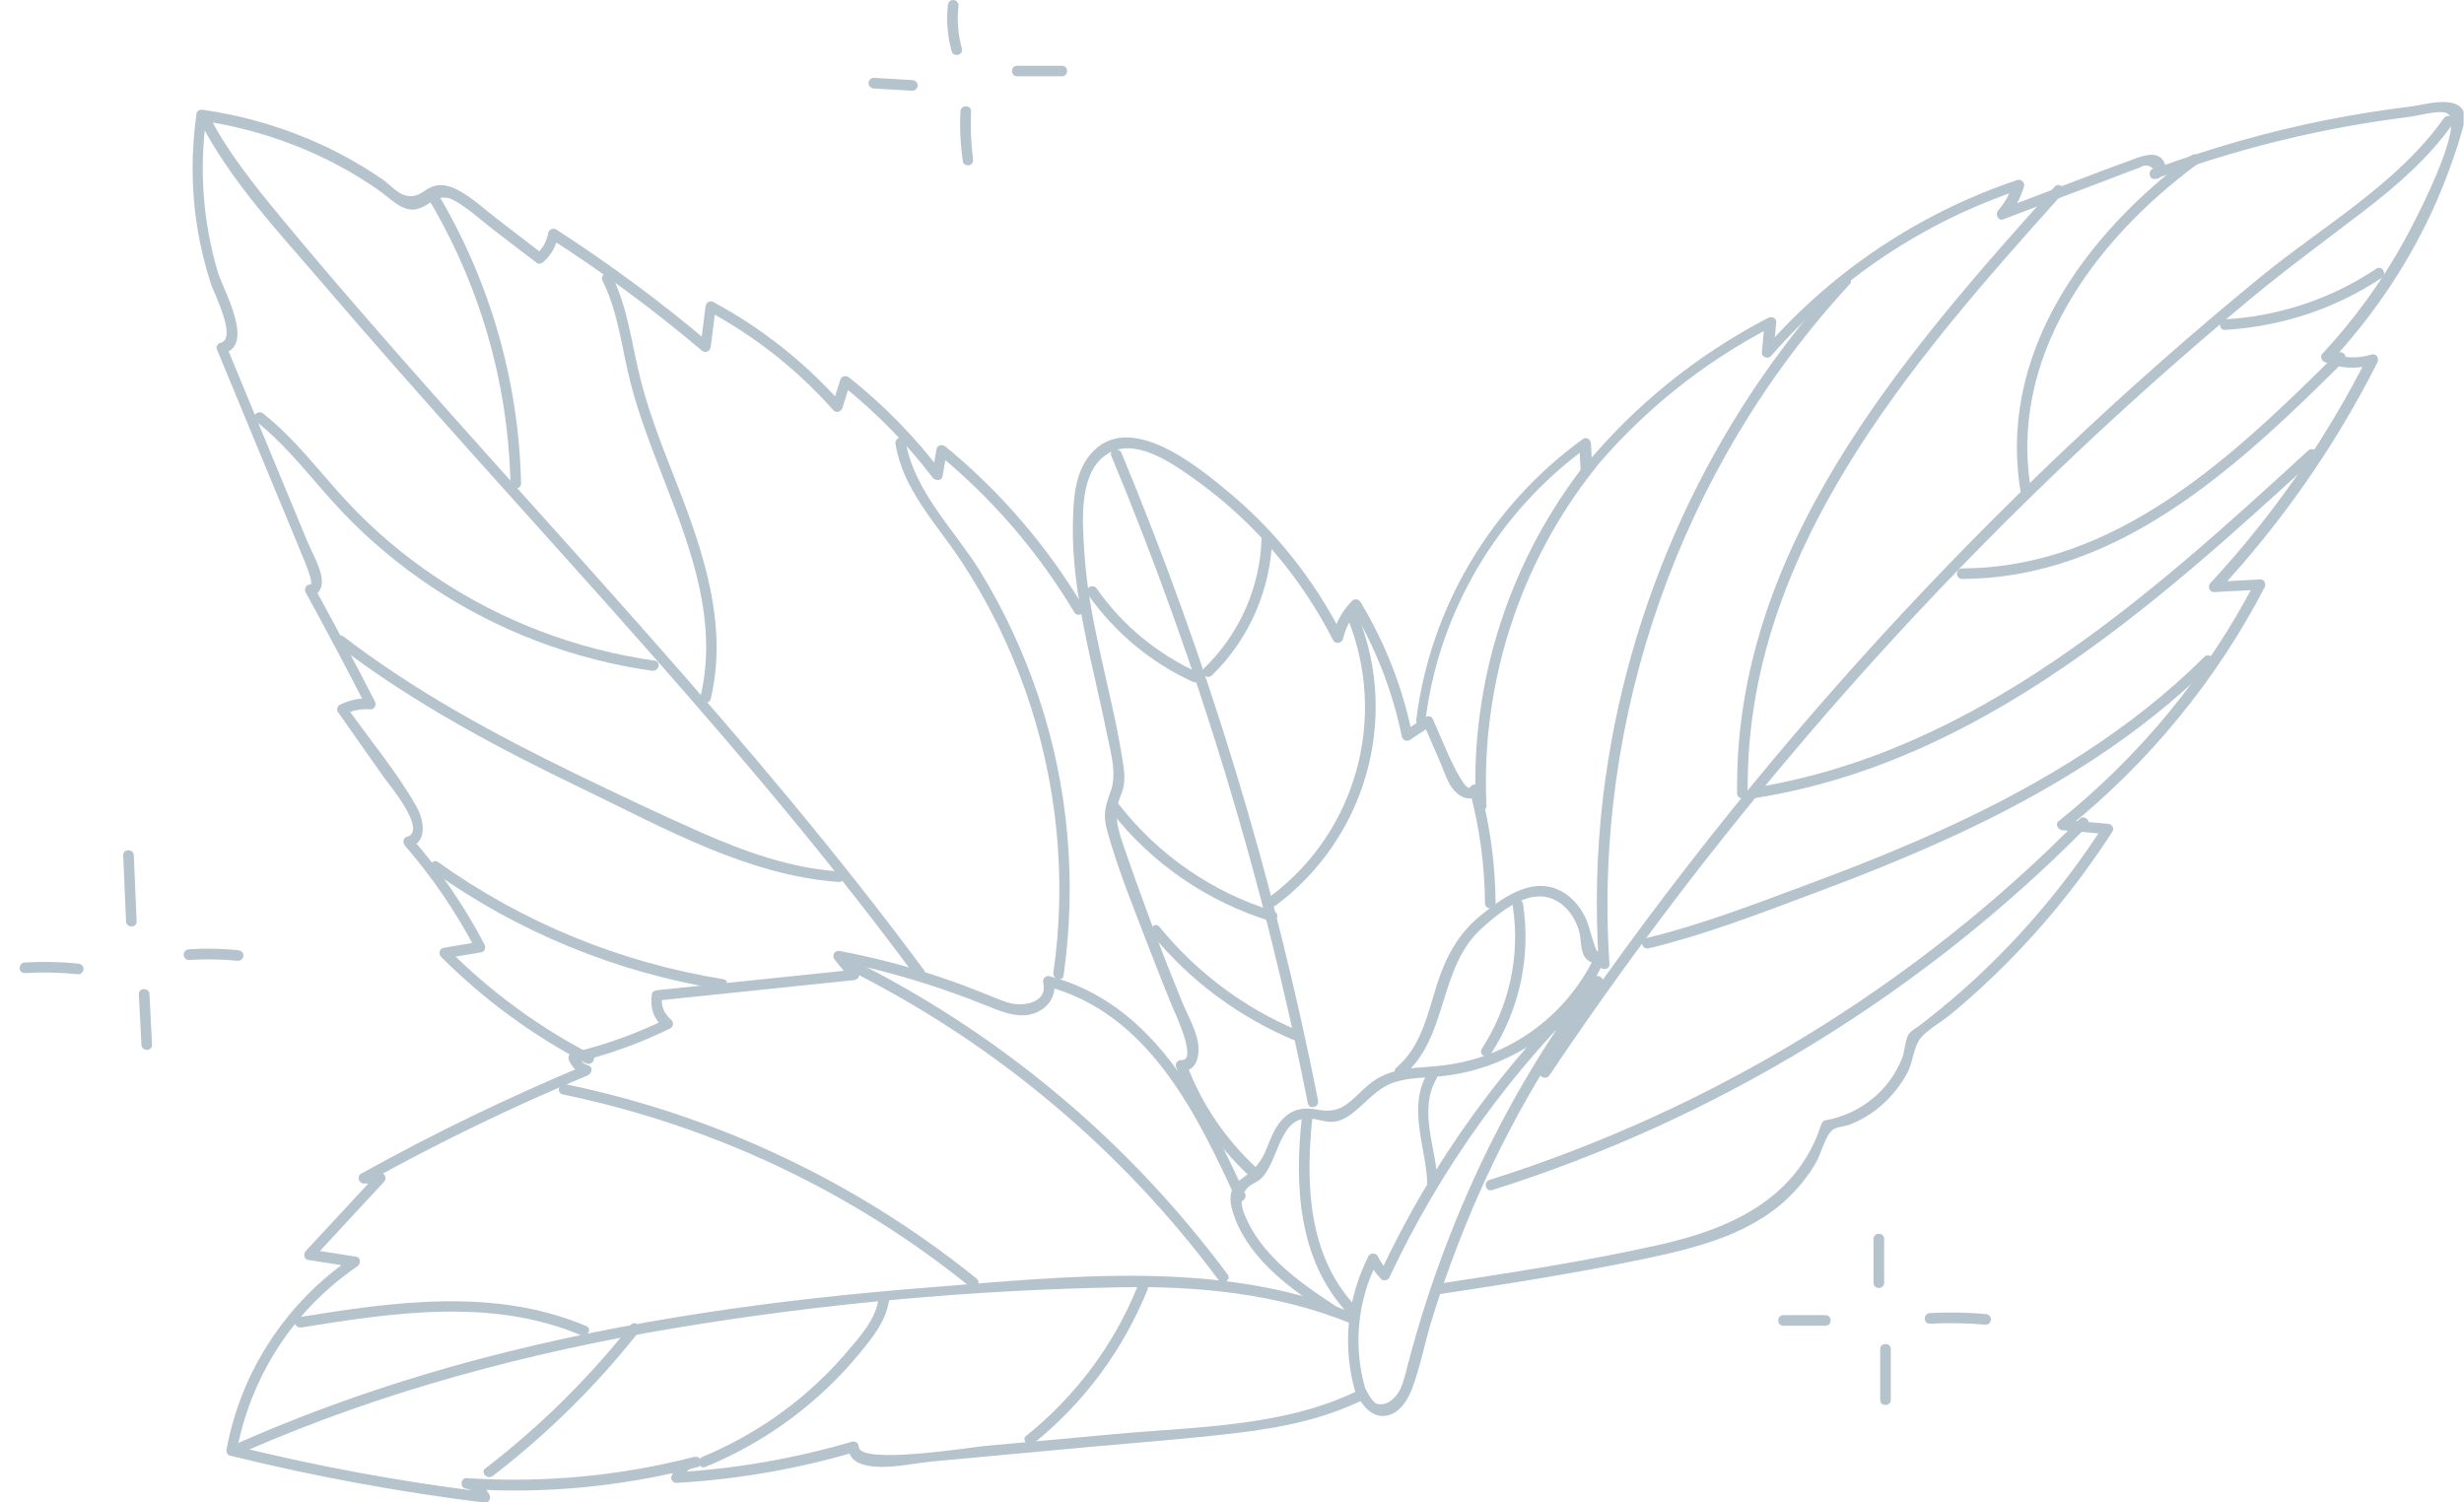 <svg width="123" height="75" viewBox="0 0 123 75" fill="none" xmlns="http://www.w3.org/2000/svg">
<g clip-path="url(#clip0_3033_36278)">
<path d="M66.699 65.22C65.549 64.457 64.386 63.673 63.449 62.658C63.004 62.175 62.609 61.642 62.32 61.054C62.045 60.494 61.721 59.808 62.328 59.248C62.504 59.087 62.758 59.01 62.941 58.842C63.843 58.009 63.836 55.692 65.423 55.839C65.98 55.888 66.325 56.126 66.889 55.93C67.284 55.79 67.615 55.503 67.925 55.223C68.454 54.747 68.906 54.257 69.603 54.026C70.358 53.781 71.176 53.809 71.958 53.724C73.037 53.612 74.081 53.333 75.075 52.884C77.331 51.869 79.157 50.042 80.165 47.802C80.278 47.557 79.96 47.235 79.749 47.487C79.678 47.571 79.389 46.514 79.347 46.367C79.263 46.066 79.143 45.779 78.981 45.513C78.698 45.044 78.297 44.644 77.796 44.42C76.4 43.783 74.955 44.854 73.918 45.694C72.783 46.619 72.17 47.781 71.733 49.146C71.26 50.63 70.95 52.233 69.709 53.297C69.448 53.522 69.829 53.892 70.083 53.669C72.304 51.757 71.782 48.334 73.947 46.36C74.616 45.751 75.603 44.938 76.52 44.777C77.676 44.574 78.543 45.464 78.832 46.5C78.952 46.934 78.861 47.585 79.234 47.914C79.516 48.159 79.89 48.131 80.123 47.858L79.707 47.543C78.748 49.664 77.056 51.393 74.919 52.38C73.805 52.898 72.635 53.157 71.415 53.248C70.435 53.319 69.42 53.374 68.588 53.949C68.243 54.187 67.947 54.488 67.644 54.775C67.044 55.328 66.628 55.552 65.796 55.398C64.964 55.244 64.358 55.384 63.822 56.119C63.554 56.483 63.406 56.903 63.237 57.316C62.941 58.044 62.617 58.401 61.975 58.849C61.256 59.346 61.355 60.032 61.637 60.788C62.468 62.994 64.541 64.415 66.438 65.668C66.72 65.857 66.988 65.402 66.706 65.213L66.699 65.22Z" fill="#B5C3CD"/>
<path d="M68.151 69.322C67.545 67.18 67.757 64.947 68.765 62.958H68.307C68.476 63.287 68.68 63.568 68.934 63.84C69.04 63.959 69.28 63.938 69.35 63.785C71.924 58.289 75.505 53.318 79.926 49.139L79.51 48.824C77.021 52.142 74.927 55.748 73.263 59.542C72.473 61.341 71.775 63.182 71.169 65.059C70.859 66.032 70.57 67.012 70.309 68.006C70.189 68.454 70.097 68.923 69.9 69.35C69.71 69.742 69.273 70.204 68.758 70.085C68.504 70.029 68.236 69.469 68.13 69.266C67.968 68.965 67.517 69.231 67.672 69.532C67.975 70.099 68.441 70.792 69.188 70.673C69.872 70.568 70.274 69.889 70.499 69.301C70.901 68.216 71.12 67.047 71.458 65.941C71.832 64.716 72.248 63.511 72.706 62.314C74.504 57.603 76.943 53.143 79.975 49.104C80.158 48.859 79.771 48.586 79.559 48.789C75.103 52.996 71.486 58.002 68.899 63.539L69.315 63.483C69.075 63.224 68.927 63.007 68.772 62.706C68.68 62.538 68.405 62.531 68.314 62.706C67.242 64.821 67.002 67.194 67.651 69.476C67.743 69.798 68.25 69.665 68.159 69.336L68.151 69.322Z" fill="#B5C3CD"/>
<path d="M62.751 58.331C61.178 56.875 59.98 55.118 59.233 53.115L58.979 53.444C59.768 53.528 59.909 52.611 59.797 52.016C59.663 51.316 59.254 50.616 58.986 49.958C58.647 49.132 58.316 48.299 57.992 47.459C57.35 45.785 56.737 44.105 56.151 42.411C55.82 41.452 55.538 40.668 55.961 39.674C56.215 39.079 56.13 38.533 56.032 37.91C55.482 34.451 54.347 31.077 54.128 27.569C54.043 26.155 53.832 23.81 55.08 22.802C56.532 21.626 58.612 23.187 59.818 24.055C62.666 26.12 64.957 28.843 66.551 31.966C66.657 32.169 66.981 32.113 67.037 31.903C67.185 31.294 67.446 30.818 67.876 30.37L67.46 30.314C68.666 32.323 69.512 34.493 69.984 36.789C70.02 36.95 70.238 37.034 70.372 36.943L71.43 36.243L71.07 36.152C71.345 36.789 71.627 37.426 71.902 38.071C72.106 38.54 72.255 39.1 72.614 39.485C72.974 39.87 73.538 40.066 73.855 39.548L73.368 39.485C73.862 41.326 74.116 43.188 74.13 45.092C74.13 45.428 74.659 45.428 74.659 45.092C74.645 43.146 74.384 41.228 73.883 39.345C73.827 39.128 73.517 39.093 73.397 39.282C73.185 39.639 72.353 37.797 72.29 37.657C72.036 37.069 71.775 36.481 71.521 35.886C71.465 35.76 71.267 35.718 71.162 35.795L70.104 36.495L70.492 36.649C70.013 34.311 69.145 32.099 67.912 30.048C67.827 29.907 67.615 29.872 67.496 29.992C67.002 30.503 66.685 31.07 66.516 31.756L67.002 31.693C65.613 28.976 63.702 26.54 61.348 24.58C59.768 23.264 56.292 20.386 54.396 22.725C53.613 23.691 53.571 25.098 53.557 26.281C53.536 27.975 53.782 29.669 54.107 31.329C54.452 33.093 54.897 34.843 55.249 36.607C55.432 37.532 55.771 38.596 55.446 39.499C55.178 40.241 55.045 40.654 55.263 41.452C55.827 43.482 56.652 45.477 57.406 47.445C57.766 48.383 58.14 49.321 58.52 50.252C58.619 50.483 59.825 53.01 58.958 52.919C58.795 52.905 58.647 53.101 58.704 53.248C59.486 55.335 60.72 57.176 62.356 58.695C62.603 58.926 62.976 58.555 62.73 58.324L62.751 58.331Z" fill="#B5C3CD"/>
<path d="M55.475 22.753C59.811 33.177 63.097 44.014 65.289 55.082C65.353 55.411 65.868 55.272 65.797 54.942C63.611 43.874 60.319 33.037 55.983 22.613C55.856 22.305 55.341 22.438 55.475 22.753Z" fill="#B5C3CD"/>
<path d="M54.291 29.648C55.616 31.546 57.435 33.079 59.55 34.038C59.86 34.178 60.128 33.723 59.818 33.583C57.788 32.659 56.018 31.21 54.749 29.383C54.558 29.109 54.1 29.369 54.291 29.648Z" fill="#B5C3CD"/>
<path d="M55.503 40.556C57.513 43.125 60.305 45.03 63.435 45.989C63.759 46.087 63.9 45.583 63.576 45.485C60.523 44.553 57.83 42.684 55.877 40.185C55.666 39.919 55.299 40.29 55.503 40.556Z" fill="#B5C3CD"/>
<path d="M57.505 46.64C59.402 48.971 61.869 50.791 64.647 51.946C64.957 52.079 65.098 51.568 64.788 51.442C62.095 50.315 59.712 48.523 57.879 46.269C57.667 46.002 57.294 46.38 57.505 46.64Z" fill="#B5C3CD"/>
<path d="M62.976 26.813C62.927 29.27 61.891 31.63 60.121 33.345C59.874 33.583 60.248 33.954 60.495 33.716C62.363 31.91 63.449 29.403 63.505 26.813C63.505 26.477 62.983 26.477 62.976 26.813Z" fill="#B5C3CD"/>
<path d="M67.284 30.888C69.273 35.844 67.714 41.536 63.414 44.749C63.146 44.953 63.414 45.407 63.682 45.205C68.159 41.858 69.872 35.942 67.799 30.748C67.672 30.44 67.165 30.573 67.291 30.888H67.284Z" fill="#B5C3CD"/>
<path d="M62.138 59.57C60.086 55.118 57.576 50.105 52.401 48.733C52.203 48.677 52.027 48.859 52.077 49.055C52.309 50.035 51.153 50.231 50.519 50.098C50.138 50.021 49.785 49.853 49.426 49.713C48.615 49.384 47.804 49.069 46.979 48.796C45.329 48.236 43.637 47.802 41.924 47.473C41.656 47.424 41.501 47.704 41.67 47.914C41.924 48.229 42.185 48.544 42.439 48.859L42.629 48.411C39.351 48.754 36.072 49.09 32.794 49.433C32.688 49.447 32.554 49.503 32.54 49.629C32.441 50.301 32.617 50.861 33.146 51.309L33.203 50.896C31.715 51.624 30.171 52.17 28.564 52.556C28.387 52.598 28.338 52.794 28.408 52.941C28.578 53.298 28.782 53.501 29.149 53.662L29.212 53.179C25.384 54.775 21.654 56.574 18.03 58.59C17.798 58.716 17.903 59.08 18.164 59.08H18.996C18.933 58.926 18.869 58.779 18.806 58.632C17.621 59.906 16.444 61.181 15.259 62.455C15.14 62.588 15.168 62.861 15.379 62.896C16.134 63.015 16.895 63.134 17.649 63.253L17.586 62.77C14.301 65.003 12.03 68.454 11.311 72.347C11.283 72.487 11.347 72.634 11.495 72.669C15.682 73.705 19.927 74.482 24.206 75.014C24.418 75.042 24.524 74.776 24.432 74.622C24.185 74.181 23.861 73.929 23.367 73.81L23.297 74.328C27.182 74.587 31.066 74.216 34.831 73.236C35.163 73.152 35.022 72.669 34.69 72.732C34.098 72.837 33.746 73.166 33.513 73.698C33.45 73.852 33.612 74.041 33.767 74.027C36.791 73.852 39.774 73.341 42.671 72.487L42.34 72.235C42.368 72.83 42.805 73.082 43.355 73.173C44.364 73.348 45.541 73.054 46.549 72.956C49.151 72.718 51.752 72.48 54.361 72.235C56.822 72.011 59.282 71.829 61.736 71.535C63.942 71.276 66.114 70.842 68.109 69.848C68.412 69.694 68.144 69.246 67.841 69.393C64.112 71.248 59.642 71.22 55.574 71.598C53.43 71.794 51.294 71.99 49.151 72.186C48.431 72.249 42.904 73.145 42.869 72.221C42.862 72.053 42.707 71.92 42.537 71.969C39.675 72.809 36.749 73.32 33.774 73.495L34.028 73.824C34.204 73.446 34.472 73.243 34.831 73.222L34.69 72.718C30.968 73.684 27.139 74.041 23.297 73.789C23.001 73.768 22.937 74.237 23.226 74.307C23.572 74.356 23.826 74.545 23.974 74.874L24.199 74.482C19.962 73.964 15.767 73.187 11.629 72.158L11.812 72.48C12.503 68.721 14.66 65.374 17.84 63.218C18.009 63.106 18.023 62.777 17.776 62.735C17.022 62.616 16.261 62.497 15.506 62.378L15.626 62.819C16.811 61.545 17.988 60.27 19.172 58.996C19.328 58.835 19.222 58.548 18.982 58.548H18.15C18.192 58.716 18.242 58.877 18.284 59.038C21.866 57.05 25.553 55.258 29.339 53.683C29.515 53.606 29.635 53.305 29.402 53.2C29.135 53.123 28.951 52.948 28.853 52.668L28.698 53.053C30.347 52.654 31.941 52.087 33.464 51.337C33.612 51.267 33.64 51.029 33.52 50.924C33.167 50.623 32.977 50.231 33.048 49.755L32.794 49.951C36.072 49.608 39.351 49.272 42.629 48.929C42.869 48.901 42.968 48.663 42.819 48.481C42.566 48.166 42.305 47.851 42.051 47.536L41.797 47.977C44.378 48.474 46.866 49.237 49.299 50.224C50.095 50.546 51.04 50.931 51.865 50.483C52.457 50.161 52.753 49.566 52.598 48.922L52.274 49.244C57.301 50.581 59.705 55.524 61.693 59.843C61.834 60.151 62.293 59.885 62.152 59.577L62.138 59.57Z" fill="#B5C3CD"/>
<path d="M12.248 72.445C19.094 69.448 26.356 67.516 33.724 66.291C41.092 65.066 48.565 64.394 55.996 64.261C59.796 64.191 63.759 64.583 67.312 66.018C67.629 66.144 67.763 65.64 67.453 65.514C60.847 62.854 53.232 63.729 46.316 64.275C38.8 64.863 31.292 65.899 24.002 67.824C19.891 68.909 15.872 70.288 11.981 71.997C11.67 72.13 11.938 72.585 12.248 72.452V72.445Z" fill="#B5C3CD"/>
<path d="M15.034 66.27C19.631 65.528 24.573 64.779 29.001 66.655C29.311 66.788 29.579 66.333 29.269 66.2C24.686 64.26 19.652 64.989 14.893 65.759C14.555 65.815 14.703 66.319 15.034 66.263V66.27Z" fill="#B5C3CD"/>
<path d="M28.084 54.634C35.516 56.168 42.495 59.451 48.383 64.205C48.643 64.415 49.024 64.043 48.756 63.834C42.799 59.017 35.748 55.678 28.226 54.123C27.894 54.053 27.753 54.557 28.084 54.627V54.634Z" fill="#B5C3CD"/>
<path d="M42.573 48.523C49.764 52.163 56.039 57.442 60.826 63.897C61.024 64.163 61.482 63.904 61.285 63.631C56.448 57.099 50.117 51.75 42.841 48.068C42.538 47.914 42.27 48.369 42.573 48.523Z" fill="#B5C3CD"/>
<path d="M31.489 66.144C29.374 68.818 26.934 71.227 24.227 73.306C23.959 73.509 24.333 73.88 24.601 73.677C27.308 71.598 29.755 69.189 31.863 66.515C32.067 66.249 31.701 65.878 31.489 66.144Z" fill="#B5C3CD"/>
<path d="M43.863 64.758C43.764 65.822 42.911 66.746 42.242 67.53C41.572 68.314 40.916 68.958 40.176 69.596C38.653 70.898 36.925 71.955 35.071 72.725C34.761 72.851 34.895 73.362 35.212 73.229C37.2 72.41 39.041 71.283 40.662 69.868C41.473 69.168 42.22 68.391 42.904 67.565C43.588 66.739 44.3 65.857 44.399 64.758C44.427 64.422 43.898 64.422 43.87 64.758H43.863Z" fill="#B5C3CD"/>
<path d="M56.779 64.233C55.608 67.138 53.684 69.707 51.23 71.674C50.962 71.885 51.343 72.256 51.604 72.046C54.128 70.015 56.081 67.362 57.286 64.373C57.413 64.058 56.899 63.925 56.779 64.233Z" fill="#B5C3CD"/>
<path d="M67.609 65.143C65.275 62.608 65.17 59.01 65.515 55.776C65.55 55.439 65.022 55.439 64.986 55.776C64.62 59.164 64.796 62.867 67.235 65.514C67.468 65.766 67.842 65.395 67.609 65.143Z" fill="#B5C3CD"/>
<path d="M71.768 59.08C71.719 57.386 70.781 55.46 71.705 53.857C71.874 53.563 71.416 53.297 71.247 53.591C70.252 55.327 71.19 57.253 71.247 59.08C71.254 59.416 71.782 59.416 71.775 59.08H71.768Z" fill="#B5C3CD"/>
<path d="M74.419 52.618C75.865 50.406 76.429 47.725 76.027 45.12C75.978 44.784 75.463 44.931 75.519 45.26C75.9 47.725 75.329 50.266 73.968 52.359C73.785 52.646 74.243 52.905 74.427 52.625L74.419 52.618Z" fill="#B5C3CD"/>
<path d="M71.162 35.928C71.832 30.523 74.793 25.539 79.228 22.332L78.833 22.108L78.903 23.502C78.91 23.705 79.2 23.88 79.355 23.691C81.865 20.624 84.96 18.118 88.485 16.298L88.09 16.074L87.949 17.593C87.928 17.817 88.252 17.943 88.4 17.782C91.714 13.966 95.994 11.096 100.802 9.479L100.478 9.157C100.322 9.682 100.104 10.095 99.744 10.508C99.589 10.683 99.73 11.047 99.998 10.949C101.246 10.473 102.494 10.004 103.742 9.528C104.341 9.304 104.933 9.073 105.533 8.849C105.857 8.723 106.181 8.597 106.513 8.478L106.837 8.352C107.063 8.212 107.274 8.233 107.486 8.415C107.175 8.534 107.302 9.038 107.627 8.919C109.939 8.065 112.294 7.358 114.698 6.812C115.925 6.532 117.159 6.294 118.407 6.098C119.034 6 119.662 5.909 120.289 5.832C120.698 5.782 121.742 5.481 122.129 5.642C123.18 6.091 120.423 11.285 120.021 12.013C118.9 14.05 117.533 15.934 115.946 17.642C115.798 17.796 115.876 18.006 116.066 18.083C116.87 18.412 117.659 18.44 118.491 18.188L118.195 17.803C116.115 21.919 113.479 25.721 110.341 29.109C110.193 29.27 110.285 29.571 110.531 29.557C111.286 29.515 112.04 29.48 112.802 29.438L112.576 29.046C110.172 33.667 106.837 37.727 102.762 40.997C102.565 41.151 102.748 41.431 102.952 41.445C103.707 41.508 104.454 41.571 105.208 41.641L104.983 41.249C103.002 44.315 100.612 47.108 97.862 49.524C97.199 50.105 96.515 50.665 95.81 51.204C95.62 51.351 95.345 51.47 95.239 51.701C95.084 52.03 95.084 52.492 94.943 52.842C94.302 54.466 92.828 55.629 91.108 55.929C91.016 55.944 90.953 56.035 90.924 56.111C89.74 59.794 86.469 61.313 82.929 62.118C79.2 62.965 75.413 63.532 71.634 64.114C71.296 64.162 71.444 64.674 71.775 64.618C75.181 64.1 78.586 63.574 81.963 62.867C84.706 62.293 87.611 61.6 89.585 59.472C89.98 59.052 90.332 58.583 90.628 58.086C90.889 57.652 91.108 56.679 91.502 56.392C91.686 56.252 92.088 56.237 92.32 56.147C92.532 56.062 92.736 55.971 92.941 55.859C93.463 55.58 93.942 55.201 94.344 54.767C94.689 54.396 94.999 53.969 95.232 53.521C95.493 53.017 95.535 52.226 95.881 51.813C96.254 51.372 96.889 51.036 97.34 50.665C97.954 50.161 98.553 49.636 99.131 49.09C101.549 46.835 103.664 44.28 105.448 41.515C105.568 41.333 105.406 41.137 105.223 41.123C104.468 41.06 103.721 40.997 102.966 40.927L103.157 41.375C107.26 38.077 110.63 33.975 113.048 29.319C113.133 29.151 113.034 28.913 112.823 28.927C112.068 28.969 111.314 29.004 110.553 29.046L110.743 29.494C113.916 26.071 116.588 22.235 118.682 18.083C118.78 17.887 118.618 17.628 118.386 17.698C117.645 17.922 116.954 17.88 116.242 17.593L116.362 18.034C118.111 16.151 119.605 14.057 120.797 11.782C121.375 10.683 121.876 9.542 122.299 8.373C122.517 7.778 122.722 7.176 122.891 6.567C122.982 6.231 123.145 5.81 122.933 5.481C122.482 4.767 120.952 5.243 120.324 5.32C118.886 5.495 117.462 5.726 116.045 6.007C113.147 6.588 110.306 7.407 107.535 8.429L107.676 8.933C108.029 8.793 108.212 8.471 108.029 8.093C107.754 7.519 107.034 7.75 106.583 7.918C104.348 8.73 102.134 9.605 99.906 10.445L100.16 10.886C100.576 10.41 100.858 9.913 101.035 9.304C101.091 9.122 100.901 8.919 100.71 8.982C95.817 10.627 91.453 13.539 88.076 17.418L88.527 17.607L88.668 16.088C88.689 15.878 88.436 15.78 88.273 15.864C84.713 17.712 81.576 20.246 79.037 23.341L79.489 23.53L79.418 22.137C79.411 21.954 79.192 21.786 79.023 21.912C74.419 25.238 71.388 30.348 70.697 35.956C70.654 36.292 71.183 36.285 71.225 35.956L71.162 35.928Z" fill="#B5C3CD"/>
<path d="M77.345 53.682C87.068 39.197 98.877 26.106 112.322 14.933C114.163 13.406 116.08 12.006 117.977 10.55C119.648 9.269 121.234 7.89 122.454 6.168C122.651 5.888 122.193 5.628 121.996 5.902C119.634 9.227 115.89 11.32 112.781 13.876C109.397 16.648 106.118 19.546 102.945 22.556C96.678 28.507 90.833 34.892 85.468 41.662C82.45 45.463 79.594 49.391 76.887 53.416C76.697 53.696 77.155 53.962 77.345 53.682Z" fill="#B5C3CD"/>
<path d="M111.081 16.466C113.873 16.305 116.573 15.416 118.893 13.869C119.175 13.68 118.907 13.225 118.625 13.414C116.383 14.912 113.774 15.787 111.074 15.941C110.736 15.962 110.736 16.487 111.074 16.466H111.081Z" fill="#B5C3CD"/>
<path d="M101.409 24.601C100.189 17.901 104.525 12.006 109.672 8.205C109.94 8.009 109.672 7.547 109.404 7.75C104.053 11.705 99.632 17.775 100.901 24.734C100.965 25.063 101.472 24.923 101.409 24.594V24.601Z" fill="#B5C3CD"/>
<path d="M87.244 39.604C87.075 27.625 95.388 18.104 102.946 9.689C103.171 9.437 102.798 9.066 102.572 9.318C94.915 17.838 86.539 27.478 86.716 39.604C86.716 39.94 87.251 39.94 87.244 39.604Z" fill="#B5C3CD"/>
<path d="M80.342 48.117C79.517 35.774 83.909 23.313 92.327 14.198C92.56 13.946 92.186 13.575 91.954 13.827C85.362 20.975 81.174 30.153 80.025 39.772C79.693 42.544 79.63 45.337 79.813 48.124C79.834 48.46 80.363 48.46 80.342 48.124V48.117Z" fill="#B5C3CD"/>
<path d="M74.49 59.409C85.707 55.874 95.958 49.608 104.186 41.256C104.426 41.011 104.052 40.64 103.813 40.885C95.648 49.174 85.481 55.391 74.349 58.905C74.025 59.01 74.166 59.514 74.49 59.409Z" fill="#B5C3CD"/>
<path d="M82.288 47.347C85.073 46.675 87.773 45.632 90.452 44.63C92.863 43.734 95.26 42.775 97.594 41.697C102.283 39.527 106.739 36.817 110.412 33.163C110.651 32.925 110.278 32.554 110.038 32.792C106.4 36.411 101.98 39.093 97.333 41.242C94.95 42.341 92.504 43.314 90.043 44.224C87.449 45.183 84.847 46.192 82.154 46.836C81.822 46.913 81.963 47.424 82.295 47.34L82.288 47.347Z" fill="#B5C3CD"/>
<path d="M87.695 39.828C98.891 38.022 107.563 30.23 115.594 22.865C115.848 22.634 115.467 22.263 115.22 22.494C107.253 29.803 98.666 37.532 87.554 39.324C87.216 39.38 87.364 39.884 87.695 39.828Z" fill="#B5C3CD"/>
<path d="M97.946 28.9C105.821 28.872 111.8 23.208 117.018 18.027C117.257 17.789 116.884 17.418 116.644 17.656C111.525 22.732 105.673 28.346 97.946 28.375C97.608 28.375 97.608 28.9 97.946 28.9Z" fill="#B5C3CD"/>
<path d="M74.201 40.213C73.919 34.157 75.844 28.137 79.63 23.376C79.841 23.117 79.467 22.739 79.256 23.005C75.385 27.87 73.383 34.01 73.672 40.213C73.686 40.549 74.215 40.549 74.201 40.213Z" fill="#B5C3CD"/>
<path d="M29.515 52.632C26.871 51.26 24.481 49.503 22.38 47.396L22.26 47.837L24.03 47.536C24.206 47.508 24.263 47.284 24.185 47.151C23.191 45.246 21.978 43.475 20.568 41.851L20.448 42.292C21.379 42.019 21.153 40.906 20.78 40.248C19.8 38.519 18.446 36.915 17.304 35.291L17.212 35.648C17.642 35.445 18.023 35.382 18.488 35.41C18.7 35.424 18.799 35.179 18.714 35.018C17.734 33.107 16.726 31.21 15.696 29.326L15.471 29.719C15.985 29.74 16.126 29.229 16.049 28.794C15.936 28.185 15.569 27.576 15.33 27.002C15.062 26.358 14.794 25.707 14.526 25.063C13.454 22.48 12.39 19.896 11.318 17.313L11.135 17.635C12.777 17.285 11.121 14.408 10.888 13.631C10.127 11.103 9.936 8.436 10.303 5.832L9.978 6.014C13.2 6.476 16.274 7.652 18.933 9.514C19.398 9.836 19.913 10.41 20.512 10.459C21.351 10.529 21.753 9.493 22.669 10.004C23.395 10.403 24.037 11.019 24.693 11.516C25.398 12.056 26.096 12.595 26.801 13.127C26.892 13.197 27.04 13.155 27.118 13.085C27.527 12.713 27.76 12.293 27.865 11.754L27.477 11.908C30.114 13.61 32.638 15.472 35.029 17.495C35.212 17.656 35.452 17.537 35.48 17.306L35.733 15.297L35.339 15.521C37.715 16.802 39.816 18.468 41.606 20.485C41.748 20.639 41.994 20.547 42.051 20.366L42.453 19.091L42.008 19.21C43.715 20.569 45.237 22.116 46.563 23.845C46.683 23.999 47 24.027 47.049 23.782L47.268 22.543L46.824 22.662C49.538 24.895 51.83 27.555 53.627 30.566C53.804 30.853 54.255 30.594 54.086 30.3C52.267 27.254 49.947 24.552 47.197 22.291C47.063 22.179 46.796 22.193 46.753 22.41L46.535 23.649L47.021 23.586C45.675 21.815 44.131 20.232 42.389 18.846C42.234 18.72 42.008 18.762 41.945 18.965L41.543 20.239L41.987 20.12C40.168 18.076 38.025 16.382 35.614 15.08C35.423 14.975 35.24 15.115 35.219 15.304L34.965 17.313L35.416 17.124C32.991 15.073 30.432 13.176 27.76 11.453C27.626 11.369 27.4 11.453 27.372 11.607C27.287 12.062 27.104 12.392 26.758 12.707L27.076 12.665C26.328 12.091 25.581 11.523 24.841 10.949C24.192 10.452 23.558 9.85 22.831 9.472C22.408 9.255 21.922 9.136 21.471 9.367C21.019 9.598 20.787 9.934 20.159 9.731C19.814 9.619 19.391 9.157 19.095 8.954C16.43 7.12 13.341 5.944 10.134 5.482C10.007 5.461 9.83 5.51 9.809 5.664C9.548 7.554 9.541 9.451 9.845 11.341C10 12.307 10.232 13.26 10.535 14.191C10.662 14.583 11.868 16.928 11.008 17.11C10.881 17.138 10.768 17.306 10.825 17.432C11.649 19.427 12.474 21.416 13.299 23.411C13.701 24.377 14.103 25.35 14.505 26.316C14.702 26.799 14.907 27.282 15.104 27.772C15.168 27.919 15.71 29.186 15.485 29.18C15.28 29.172 15.168 29.404 15.259 29.572C16.289 31.455 17.297 33.352 18.277 35.263L18.502 34.871C17.931 34.836 17.473 34.941 16.958 35.186C16.838 35.242 16.789 35.438 16.867 35.543C17.628 36.621 18.39 37.706 19.151 38.785C19.405 39.142 21.351 41.466 20.328 41.767C20.131 41.823 20.082 42.054 20.209 42.208C21.59 43.804 22.768 45.533 23.748 47.403L23.903 47.018L22.133 47.319C21.929 47.354 21.887 47.627 22.014 47.76C24.143 49.895 26.575 51.68 29.254 53.08C29.557 53.234 29.825 52.786 29.522 52.625L29.515 52.632Z" fill="#B5C3CD"/>
<path d="M9.93 5.965C11.495 9.059 13.998 11.678 16.24 14.303C18.602 17.061 21.013 19.784 23.431 22.494C28.275 27.905 33.175 33.275 37.849 38.834C40.556 42.047 43.179 45.331 45.675 48.705C45.873 48.971 46.331 48.712 46.133 48.439C37.539 36.825 27.443 26.442 17.995 15.535C16.649 13.981 15.309 12.412 13.998 10.823C12.686 9.234 11.347 7.575 10.395 5.699C10.24 5.398 9.789 5.664 9.937 5.965H9.93Z" fill="#B5C3CD"/>
<path d="M44.702 22.158C45.068 24.433 46.739 26.134 47.973 27.996C49.298 29.999 50.363 32.155 51.167 34.416C52.767 38.939 53.268 43.811 52.584 48.558C52.535 48.887 53.049 49.034 53.092 48.698C53.754 44.049 53.345 39.289 51.858 34.829C51.117 32.61 50.13 30.468 48.897 28.472C47.663 26.477 45.611 24.51 45.209 22.025C45.153 21.689 44.645 21.836 44.702 22.165V22.158Z" fill="#B5C3CD"/>
<path d="M35.48 34.885C36.341 31.231 35.142 27.632 33.824 24.244C33.14 22.494 32.428 20.743 31.969 18.916C31.511 17.089 31.349 15.381 30.538 13.749C30.39 13.448 29.932 13.714 30.08 14.015C30.869 15.605 31.032 17.362 31.462 19.056C31.892 20.75 32.554 22.431 33.196 24.083C34.522 27.471 35.84 31.077 34.973 34.745C34.895 35.074 35.403 35.214 35.48 34.885Z" fill="#B5C3CD"/>
<path d="M26.011 24.132C25.898 18.979 24.432 13.931 21.76 9.514C21.583 9.227 21.125 9.486 21.301 9.78C23.924 14.12 25.369 19.07 25.482 24.132C25.489 24.468 26.018 24.468 26.011 24.132Z" fill="#B5C3CD"/>
<path d="M32.681 32.981C28.789 32.428 25.059 31.014 21.795 28.836C20.18 27.758 18.686 26.498 17.36 25.077C15.964 23.586 14.752 21.919 13.137 20.645C12.876 20.435 12.495 20.806 12.763 21.016C14.42 22.326 15.647 24.034 17.085 25.553C18.418 26.96 19.919 28.213 21.534 29.291C24.834 31.49 28.613 32.925 32.547 33.485C32.878 33.534 33.026 33.03 32.688 32.981H32.681Z" fill="#B5C3CD"/>
<path d="M41.874 43.503C39.442 43.335 37.158 42.509 34.951 41.536C32.878 40.619 30.833 39.646 28.796 38.659C24.728 36.684 20.737 34.528 17.142 31.77C16.874 31.567 16.606 32.022 16.874 32.225C20.639 35.109 24.834 37.335 29.099 39.387C33.118 41.319 37.334 43.713 41.874 44.028C42.213 44.049 42.213 43.524 41.874 43.503Z" fill="#B5C3CD"/>
<path d="M36.1 48.88C30.961 48.054 26.089 46.052 21.866 43.034C21.591 42.838 21.323 43.293 21.598 43.489C25.856 46.528 30.777 48.551 35.959 49.384C36.291 49.44 36.439 48.929 36.1 48.88Z" fill="#B5C3CD"/>
<path d="M47.318 0.266C47.233 1.036 47.296 1.82 47.508 2.562C47.599 2.884 48.107 2.751 48.016 2.422C47.818 1.715 47.769 0.987 47.846 0.266C47.86 0.126 47.712 0 47.578 0C47.423 0 47.332 0.119 47.31 0.266H47.318Z" fill="#B5C3CD"/>
<path d="M43.623 4.418L45.541 4.53C45.682 4.537 45.809 4.404 45.809 4.264C45.809 4.117 45.689 4.012 45.541 3.998L43.623 3.886C43.482 3.879 43.355 4.012 43.355 4.152C43.355 4.299 43.475 4.404 43.623 4.418Z" fill="#B5C3CD"/>
<path d="M47.945 5.559C47.902 6.399 47.945 7.232 48.065 8.065C48.086 8.205 48.262 8.282 48.389 8.247C48.544 8.205 48.593 8.065 48.572 7.925C48.466 7.141 48.438 6.35 48.474 5.559C48.488 5.223 47.959 5.223 47.945 5.559Z" fill="#B5C3CD"/>
<path d="M50.772 3.808H53.014C53.353 3.808 53.353 3.283 53.014 3.283H50.772C50.434 3.283 50.434 3.808 50.772 3.808Z" fill="#B5C3CD"/>
<path d="M93.525 61.845V64.044C93.525 64.38 94.054 64.38 94.054 64.044V61.845C94.054 61.509 93.525 61.509 93.525 61.845Z" fill="#B5C3CD"/>
<path d="M89.02 66.179H91.129C91.467 66.179 91.467 65.654 91.129 65.654H89.02C88.682 65.654 88.682 66.179 89.02 66.179Z" fill="#B5C3CD"/>
<path d="M93.857 67.348V69.882C93.857 70.219 94.386 70.219 94.386 69.882V67.348C94.386 67.012 93.857 67.012 93.857 67.348Z" fill="#B5C3CD"/>
<path d="M96.339 66.081C97.262 66.032 98.193 66.046 99.117 66.13C99.258 66.144 99.385 65.997 99.385 65.864C99.385 65.71 99.265 65.612 99.117 65.598C98.193 65.514 97.269 65.5 96.339 65.549C96 65.57 96 66.095 96.339 66.074V66.081Z" fill="#B5C3CD"/>
<path d="M6.151 42.698L6.292 45.996C6.306 46.332 6.835 46.332 6.82 45.996L6.679 42.698C6.665 42.362 6.137 42.362 6.151 42.698Z" fill="#B5C3CD"/>
<path d="M1.236 48.579C2.125 48.523 3.013 48.544 3.901 48.635C4.042 48.649 4.169 48.502 4.169 48.369C4.169 48.215 4.049 48.124 3.901 48.103C3.013 48.012 2.125 47.998 1.236 48.047C0.898 48.068 0.898 48.593 1.236 48.572V48.579Z" fill="#B5C3CD"/>
<path d="M6.933 49.629L7.06 52.156C7.074 52.492 7.603 52.492 7.589 52.156L7.462 49.629C7.448 49.293 6.919 49.293 6.933 49.629Z" fill="#B5C3CD"/>
<path d="M9.436 47.921C10.254 47.872 11.065 47.886 11.882 47.963C12.023 47.977 12.15 47.83 12.15 47.697C12.15 47.543 12.03 47.452 11.882 47.431C11.072 47.354 10.254 47.333 9.436 47.389C9.295 47.396 9.168 47.501 9.168 47.655C9.168 47.788 9.288 47.928 9.436 47.921Z" fill="#B5C3CD"/>
</g>
<defs>
<clipPath id="clip0_3033_36278">
<rect width="122" height="75" fill="white" transform="translate(0.982)"/>
</clipPath>
</defs>
</svg>

